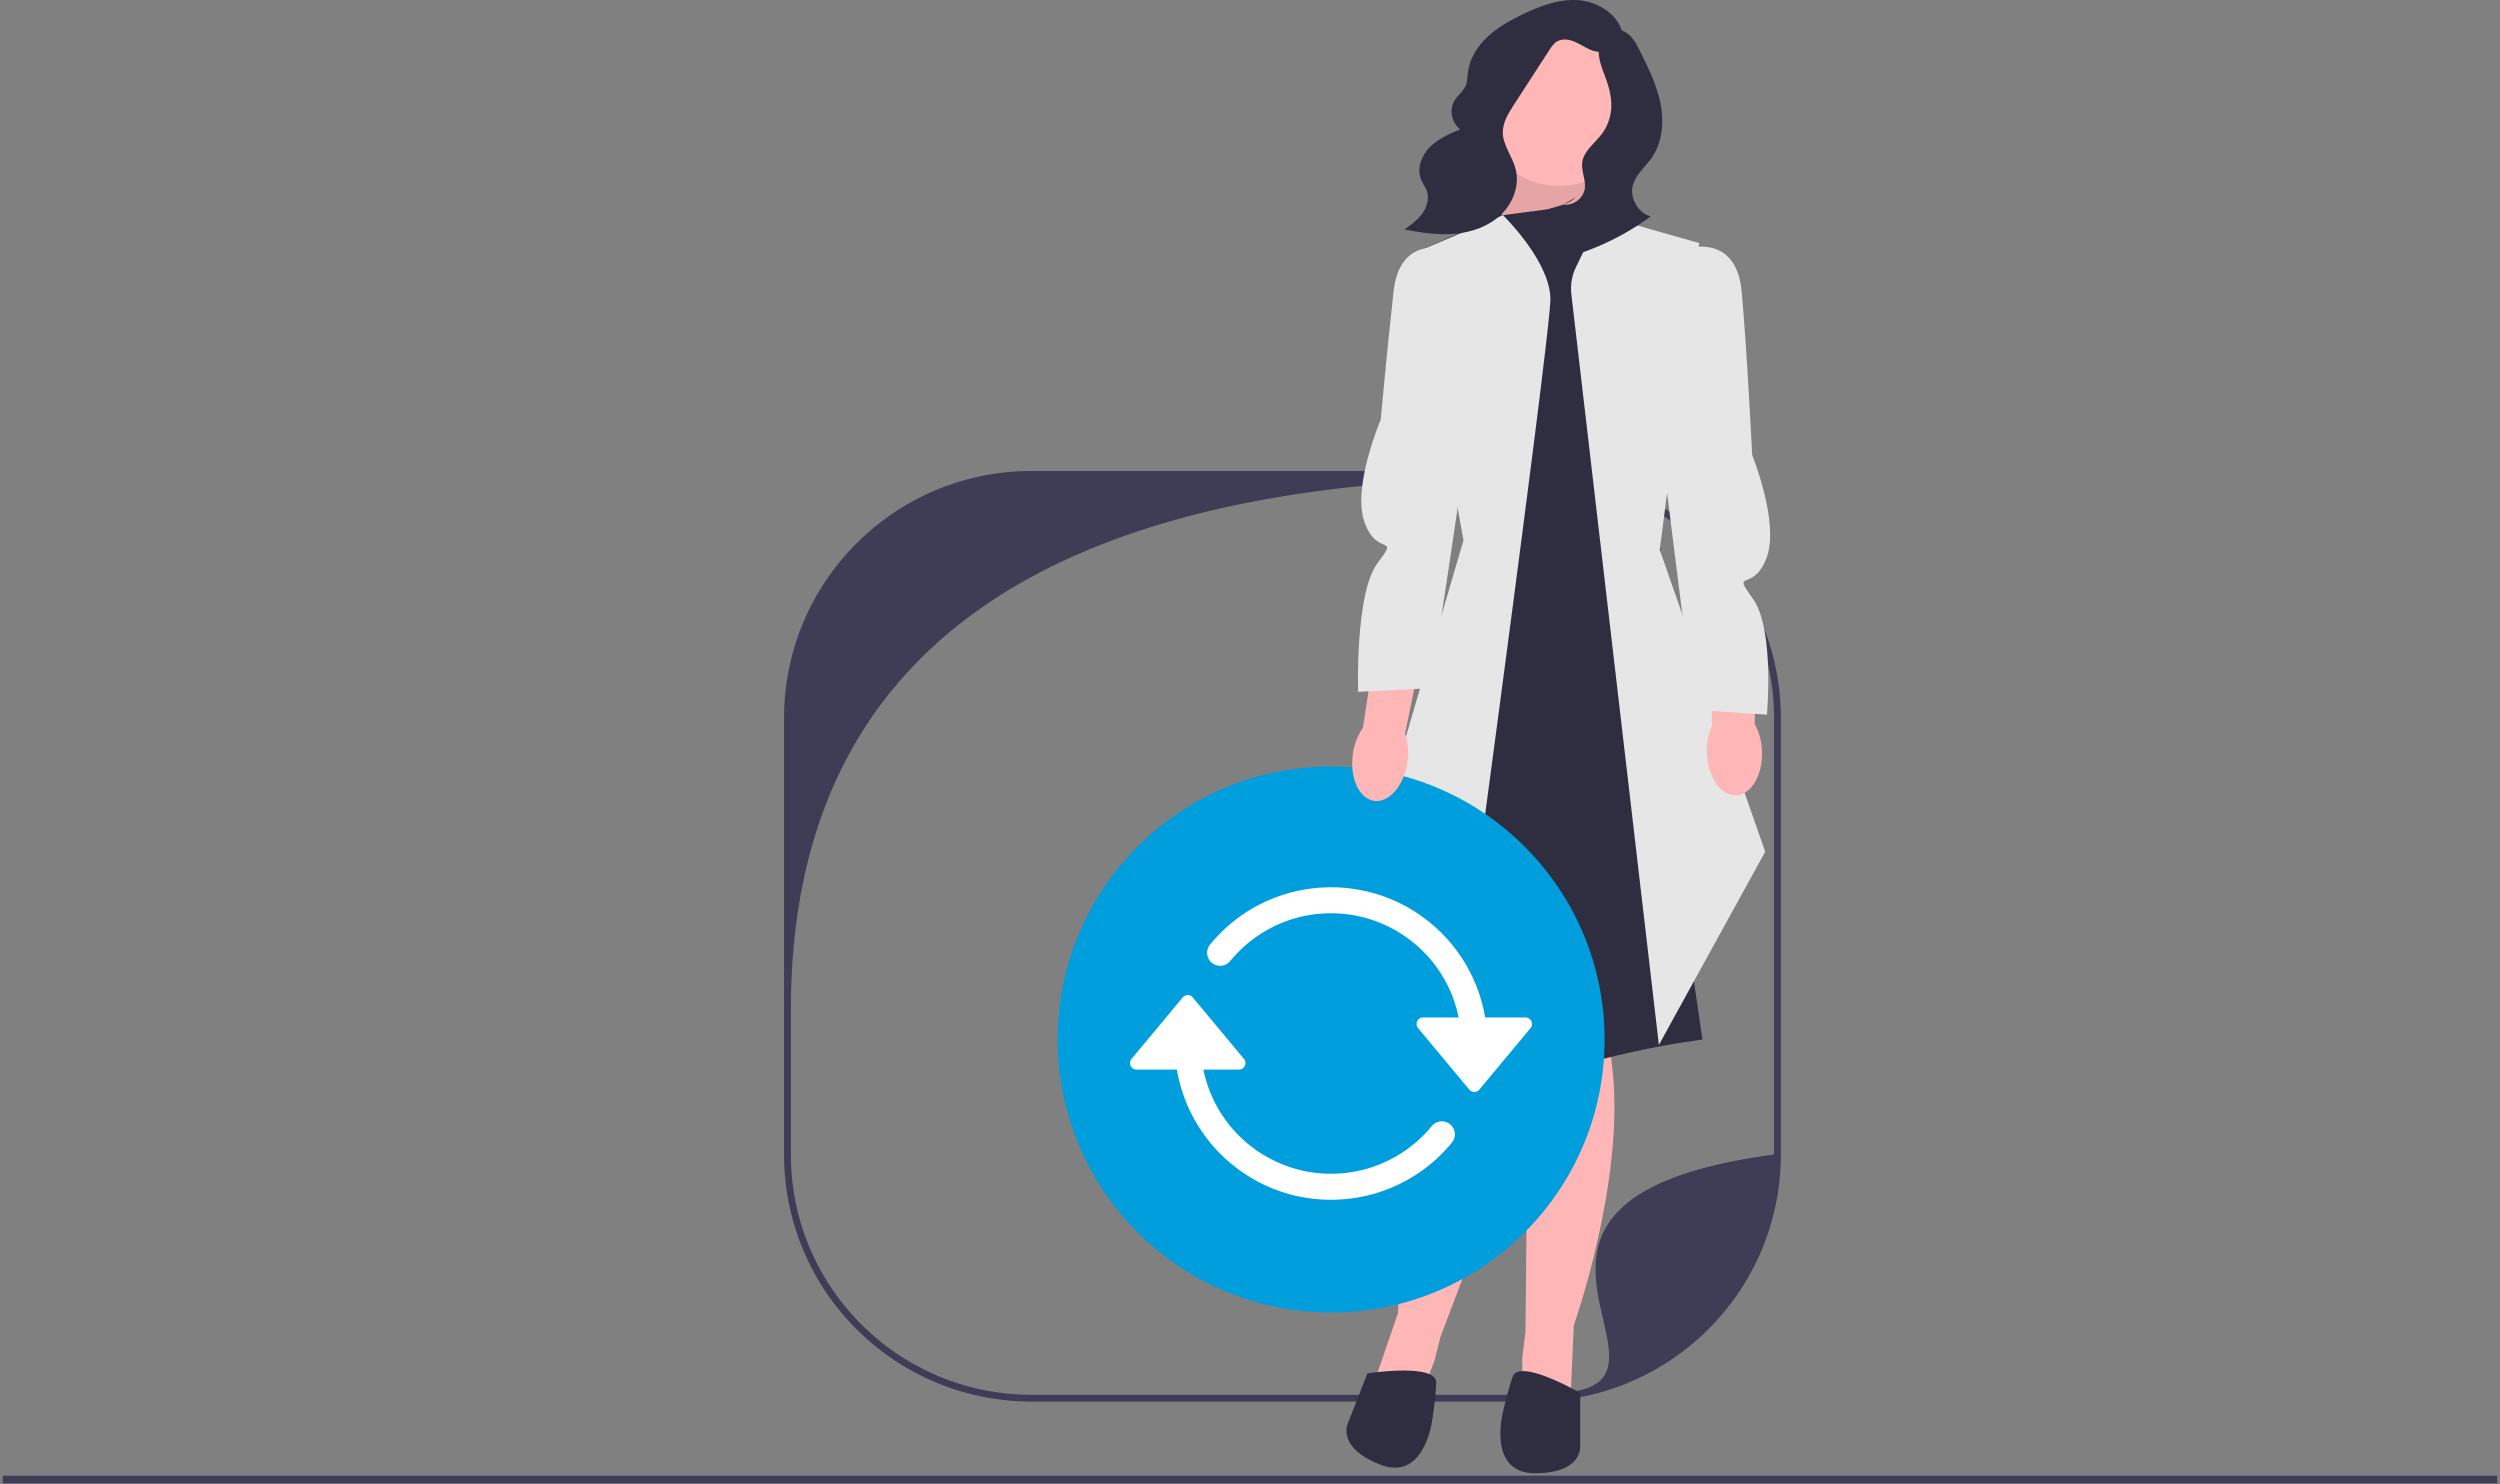 <svg width="448" height="266" fill="none" xmlns="http://www.w3.org/2000/svg"><rect width="100%" height="100%" fill="#808080" stroke="none"/><path d="M318.518 121.335c-3.502-20.96-21.753-36.933-43.741-36.933h-89.921c-21.979 0-40.227 15.96-43.741 36.908a44.087 44.087 0 00-.615 7.37v78.21c0 2.511.209 4.971.615 7.366 2.797 16.689 14.95 30.215 30.896 35.02a44.389 44.389 0 0012.845 1.888h89.921c4.466 0 8.779-.661 12.845-1.888 15.95-4.809 28.107-18.343 30.896-35.045.401-2.387.61-4.838.61-7.341v-78.21c0-2.502-.209-4.957-.61-7.345zm-36.132 127.941a43.475 43.475 0 01-7.609.669h-89.921c-2.596 0-5.137-.23-7.61-.669-20.19-3.586-35.52-21.199-35.52-42.386v-25.96c0-73.355 59.567-95.304 133.051-95.304 23.82 0 43.13 19.276 43.13 43.054v78.21c-57.825 7.725-15.33 38.8-35.521 42.386z" fill="#3F3D56"/><path d="M247.71 143.421l3.459 22.447 50.738-6.907-4.9-26.226-49.297 10.686z" fill="#009EDD"/><path d="M287.53 17.464h-20.978V39.14h20.978V17.464z" fill="#2F2E41"/><path d="M268.466 40.396l5.189-15.54h10.115l.532 15.54h-15.836z" fill="#FFB6B6"/><path opacity=".1" d="M268.466 40.396l5.189-15.54h10.115l.532 15.54h-15.836z" fill="#000"/><path d="M273.944 178.818l-.577 59.858-.576 4.604v6.61l8.648.872.577-13.238s9.225-25.9 6.919-46.044c-2.307-20.145-1.154-14.389-1.154-14.389l-13.837 1.727z" fill="#FFB6B6"/><path d="M279.434 183.518l-21.277 55.966-1.14 4.499-2.409 6.157-8.374-2.328 4.287-12.54s.845-27.476 10.335-45.403c9.489-17.927 6.317-12.984 6.317-12.984l12.261 6.633z" fill="#FFB6B6"/><path d="M268.466 38.67l-15.567 6.906 9.94 51.232-1.571 73.53-10.378 21.872s-1.739 12.508 16.135 4.45c17.874-8.058 38.053-10.36 38.053-10.36l-4.9-33.67-4.325-88.348.577-19.57-12.685-8.057-15.279 2.015z" fill="#2F2E41"/><path d="M259.796 193.009l-17.275-28.868 19.741-67.333-9.363-51.232 16.427-7.02s8.504 8.267 8.504 15.085c0 6.818-18.034 139.368-18.034 139.368zM297.273 187.253L281.592 52.787a8.986 8.986 0 01.837-4.956l4.487-9.275 17.586 5.006-7.069 54.972 18.889 54.096-19.049 34.623z" fill="#E6E6E6"/><path d="M283.169 249.611s-10.955-6.331-12.108-2.878a58.931 58.931 0 00-1.73 6.331S266.448 264 275.097 264c8.648 0 8.072-4.974 8.072-4.974v-9.415zM245.042 246.111s12.512-1.919 12.327 1.717c-.184 3.635-.696 6.525-.696 6.525s-1.299 11.233-9.355 8.093c-8.056-3.141-5.707-7.564-5.707-7.564l3.431-8.771z" fill="#2F2E41"/><path d="M279.387 33.314c7.916 0 14.334-6.406 14.334-14.308s-6.418-14.309-14.334-14.309c-7.916 0-14.334 6.407-14.334 14.309 0 7.902 6.418 14.308 14.334 14.308z" fill="#FFB6B6"/><path d="M290.839 6.255c-.668-3.528-4.295-5.914-7.879-6.213-3.584-.3-7.095 1.052-10.322 2.635-2.188 1.074-4.342 2.284-6.114 3.956-1.772 1.67-3.149 3.854-3.467 6.267-.112.854-.098 1.745-.448 2.532-.437.983-1.376 1.651-1.942 2.566-1.016 1.64-.549 4.028 1.01 5.167-1.96.834-3.975 1.704-5.469 3.22-1.495 1.517-2.358 3.859-1.538 5.822.291.695.77 1.303 1.018 2.014.471 1.35.023 2.883-.812 4.044-.836 1.16-2.015 2.021-3.173 2.861 2.977.583 6.015 1.036 9.035.765 3.021-.272 6.053-1.329 8.24-3.426 2.187-2.097 3.391-5.332 2.606-8.256-.601-2.24-2.283-4.204-2.282-6.523.001-1.783 1.005-3.39 1.975-4.888l6.353-9.809c.381-.588.783-1.196 1.385-1.556 1.024-.612 2.352-.343 3.432.165 1.079.508 2.065 1.237 3.216 1.552 2.35.642 5.075-.834 5.816-3.15" fill="#2F2E41"/><path d="M282.372 35.354c-1.195 1.154-2.916 1.526-4.511 1.994-1.596.468-3.292 1.204-4.01 2.7-.704 1.469-.193 3.332.972 4.47 1.166 1.138 2.859 1.617 4.489 1.595 1.63-.023 3.219-.5 4.752-1.053a46.304 46.304 0 0011.747-6.285c-2.322-.641-3.841-3.347-3.176-5.659.54-1.88 2.194-3.192 3.319-4.793 1.937-2.758 2.259-6.393 1.618-9.7-.641-3.307-2.152-6.372-3.646-9.392-.472-.954-.956-1.925-1.693-2.695-.737-.77-1.78-1.32-2.841-1.21-1.761.183-2.885 2.112-2.897 3.879-.012 1.766.765 3.427 1.354 5.093.606 1.717 1.028 3.536.865 5.35a8.58 8.58 0 01-1.584 4.236c-.691.955-1.571 1.757-2.322 2.665-.581.703-1.096 1.498-1.248 2.396-.278 1.634.682 3.288.419 4.924-.278 1.73-2.102 3.055-3.836 2.787" fill="#2F2E41"/><path d="M238.534 235.198c27.067 0 49.009-21.903 49.009-48.922s-21.942-48.923-49.009-48.923c-27.066 0-49.008 21.904-49.008 48.923 0 27.019 21.942 48.922 49.008 48.922z" fill="#009EDD"/><path d="M252.218 136.518c-.593 4.24-3.266 7.371-5.969 6.993-2.703-.377-4.412-4.12-3.818-8.361a10.722 10.722 0 011.803-4.729l2.742-17.932 8.403 1.464-3.595 17.523c.546 1.622.695 3.351.434 5.042z" fill="#FFB6B6"/><path d="M259.529 44.713s-8.648-2.878-9.801 7.482c-1.154 10.36-2.307 23.023-2.307 23.023s-5.189 12.086-2.883 18.417c2.307 6.331 6.343 1.917 2.307 7.29-4.036 5.372-3.474 23.049-3.474 23.049l12.987-.652s7.207-47.529 7.207-48.68c0-1.151-4.036-29.93-4.036-29.93v.001z" fill="#E6E6E6"/><path d="M315.745 134.594c.161 4.278-1.92 7.828-4.648 7.93-2.727.102-5.067-3.284-5.228-7.563a10.71 10.71 0 01.944-4.971l-.451-18.134 8.529-.031-.46 17.88a10.706 10.706 0 011.314 4.889z" fill="#FFB6B6"/><path d="M302.431 44.519s8.698-2.724 9.666 7.655c.967 10.38 1.894 29.391 1.894 29.391s4.972 12.178 2.553 18.467c-2.42 6.289-6.376 1.803-2.437 7.247 3.939 5.444 2.526 20.795 2.526 20.795l-12.974-.884s-5.82-45.337-5.799-46.488c.02-1.151 4.571-36.183 4.571-36.183z" fill="#E6E6E6"/><path d="M273.373 182.332h-7.231a28.019 28.019 0 00-9.781-16.915c-11.931-9.855-29.591-8.171-39.446 3.76a2.335 2.335 0 103.599 2.969c4.281-5.187 10.761-8.487 18.006-8.487 11.092.001 20.652 7.805 22.874 18.673h-6.377a1.168 1.168 0 00-.896 1.914l9.178 11.017a1.165 1.165 0 001.792 0l9.178-11.017a1.168 1.168 0 00-.896-1.914zM259.799 201.432a2.335 2.335 0 00-3.274.422 23.348 23.348 0 01-13.32 8.007c-12.634 2.586-24.973-5.559-27.56-18.193h6.377a1.167 1.167 0 00.896-1.914l-9.177-11.017a1.167 1.167 0 00-1.793 0l-9.178 11.017a1.168 1.168 0 00.897 1.914h7.231a28.014 28.014 0 009.781 16.915c11.931 9.855 29.591 8.171 39.445-3.76a2.333 2.333 0 00-.325-3.391z" fill="#fff"/><path d="M447.5 264.442H.5v1.36h447v-1.36z" fill="#3F3D56"/></svg>